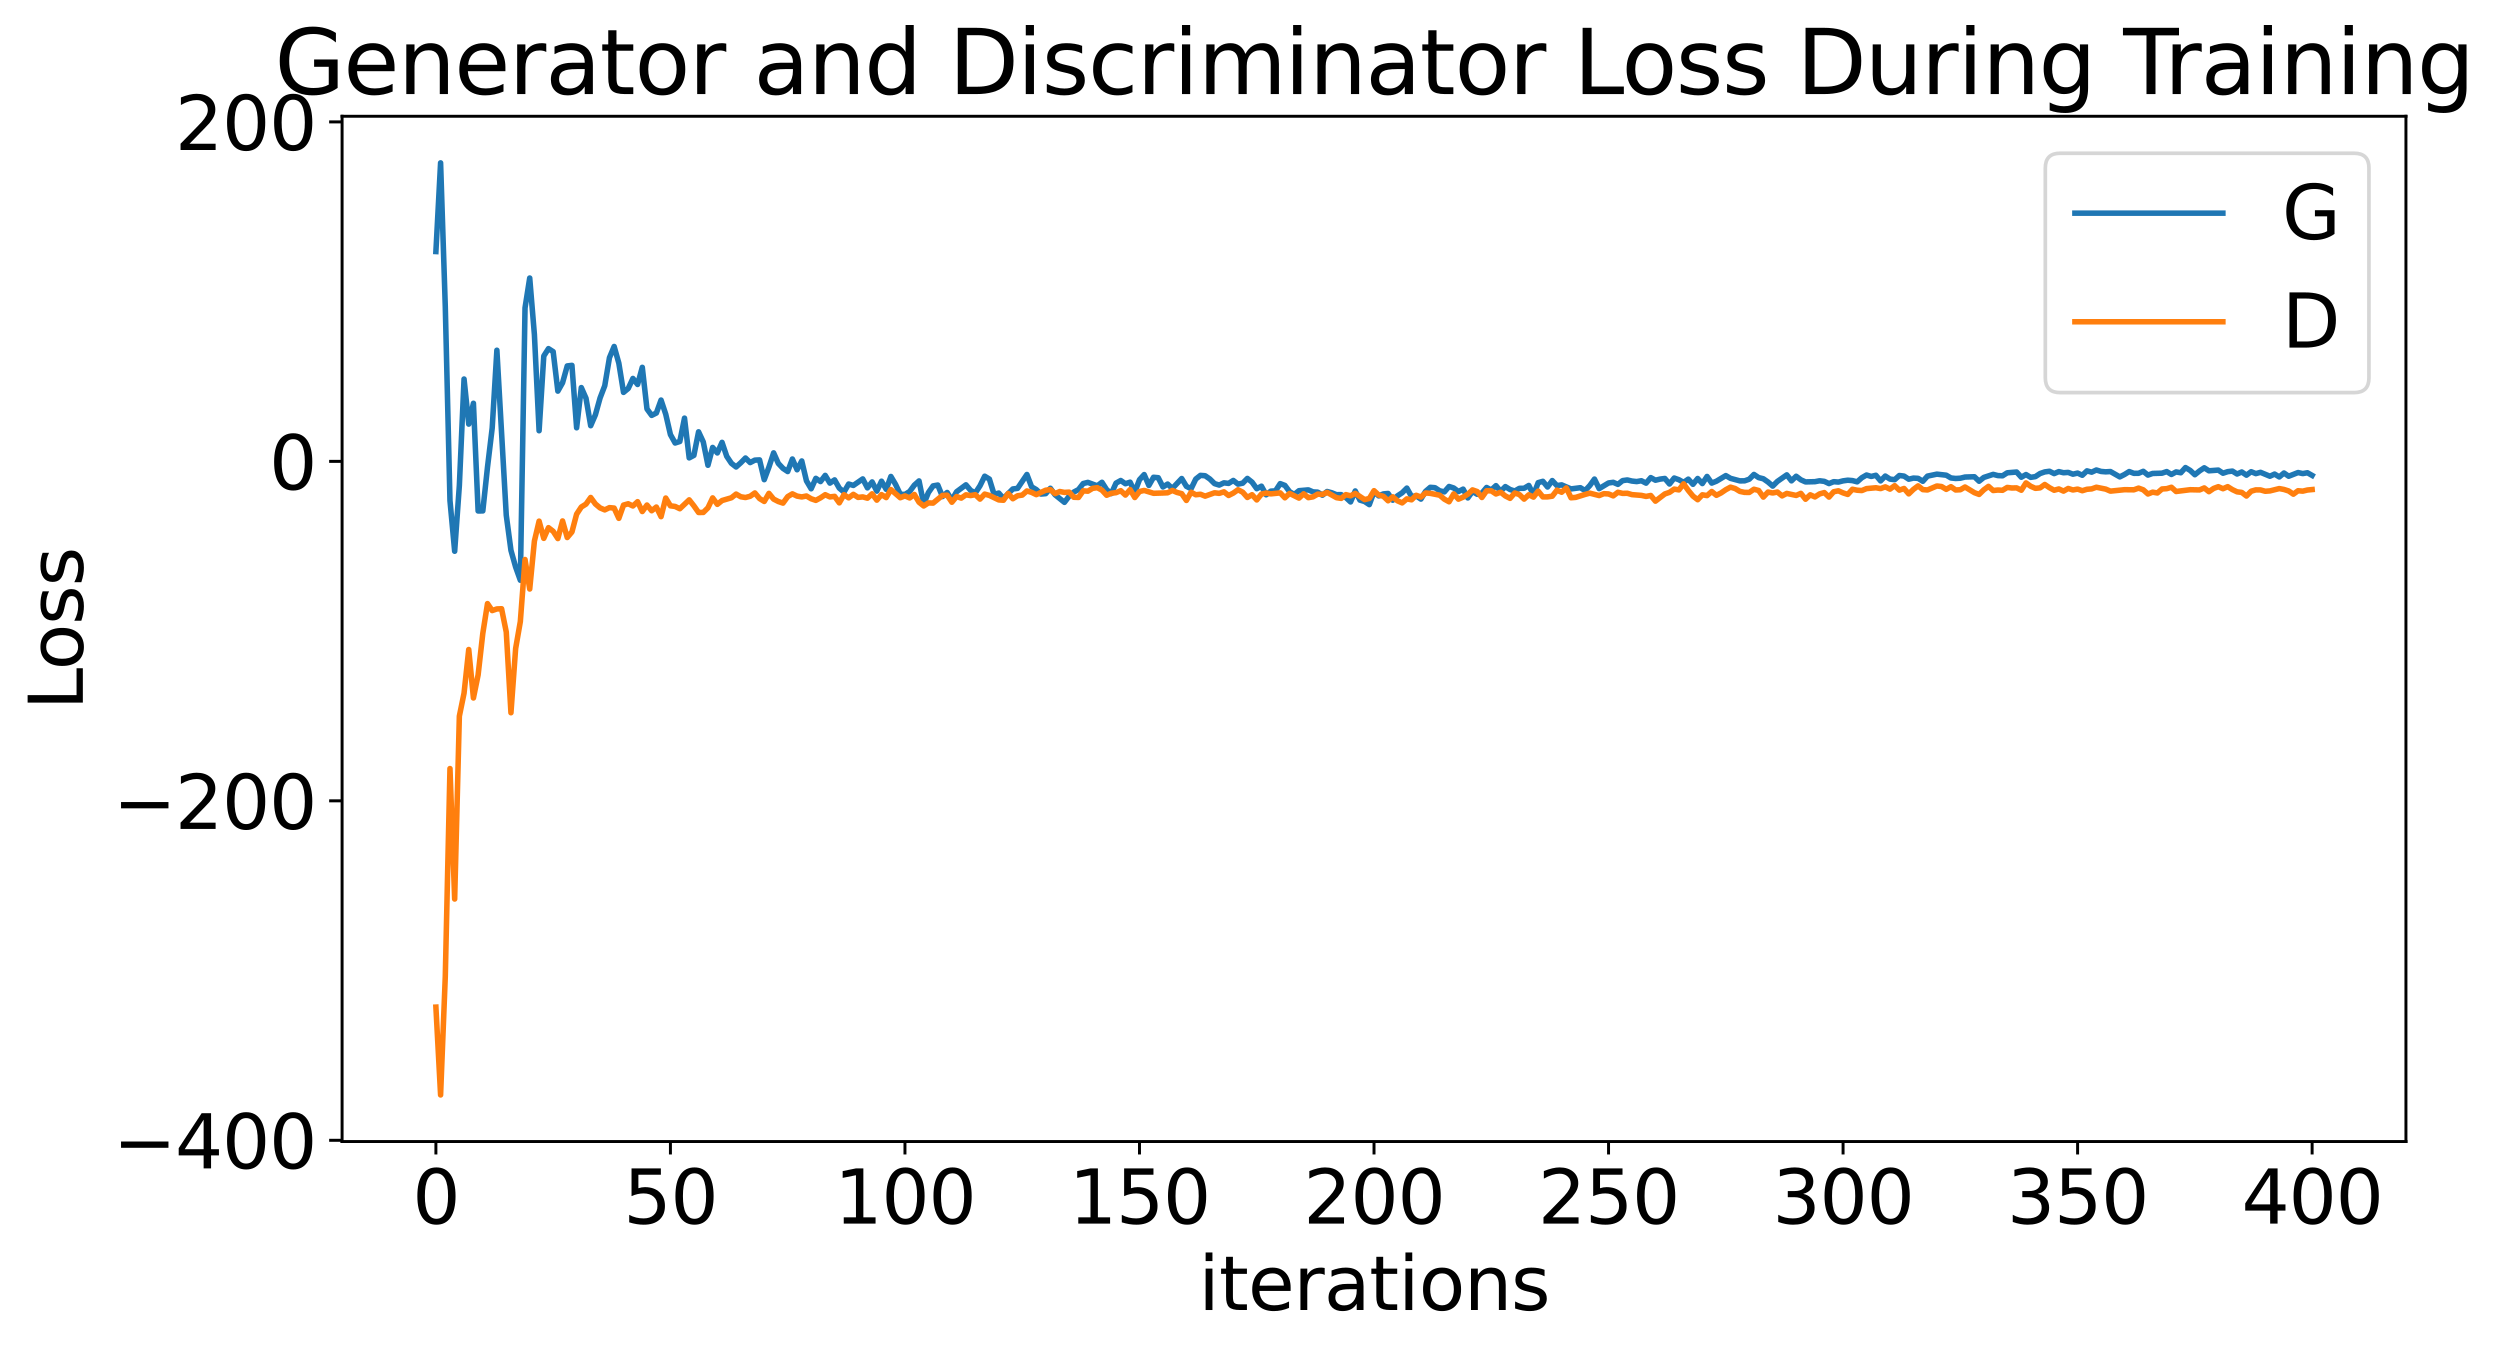 <?xml version="1.0" encoding="utf-8" standalone="no"?>
<!DOCTYPE svg PUBLIC "-//W3C//DTD SVG 1.1//EN"
  "http://www.w3.org/Graphics/SVG/1.1/DTD/svg11.dtd">
<svg xmlns:xlink="http://www.w3.org/1999/xlink" width="675.923pt" height="365.549pt" viewBox="0 0 675.923 365.549" xmlns="http://www.w3.org/2000/svg" version="1.1">
 <defs>
  <style type="text/css">*{stroke-linejoin: round; stroke-linecap: butt}</style>
 </defs>
 <g id="figure_1">
  <g id="patch_1">
   <path d="M 0 365.549 
L 675.923 365.549 
L 675.923 -0 
L 0 -0 
z
" style="fill: #ffffff"/>
  </g>
  <g id="axes_1">
   <g id="patch_2">
    <path d="M 92.491 308.636 
L 650.491 308.636 
L 650.491 31.436 
L 92.491 31.436 
z
" style="fill: #ffffff"/>
   </g>
   <g id="matplotlib.axis_1">
    <g id="xtick_1">
     <g id="line2d_1">
      <defs>
       <path id="m8e409cd5b5" d="M 0 0 
L 0 3.5 
" style="stroke: #000000; stroke-width: 0.8"/>
      </defs>
      <g>
       <use xlink:href="#m8e409cd5b5" x="117.854" y="308.636" style="stroke: #000000; stroke-width: 0.8"/>
      </g>
     </g>
     <g id="text_1">
      <!-- 0 -->
      <g transform="translate(111.492 330.833) scale(0.2 -0.2)">
       <defs>
        <path id="DejaVuSans-30" d="M 2034 4250 
Q 1547 4250 1301 3770 
Q 1056 3291 1056 2328 
Q 1056 1369 1301 889 
Q 1547 409 2034 409 
Q 2525 409 2770 889 
Q 3016 1369 3016 2328 
Q 3016 3291 2770 3770 
Q 2525 4250 2034 4250 
z
M 2034 4750 
Q 2819 4750 3233 4129 
Q 3647 3509 3647 2328 
Q 3647 1150 3233 529 
Q 2819 -91 2034 -91 
Q 1250 -91 836 529 
Q 422 1150 422 2328 
Q 422 3509 836 4129 
Q 1250 4750 2034 4750 
z
" transform="scale(0.016)"/>
       </defs>
       <use xlink:href="#DejaVuSans-30"/>
      </g>
     </g>
    </g>
    <g id="xtick_2">
     <g id="line2d_2">
      <g>
       <use xlink:href="#m8e409cd5b5" x="181.263" y="308.636" style="stroke: #000000; stroke-width: 0.8"/>
      </g>
     </g>
     <g id="text_2">
      <!-- 50 -->
      <g transform="translate(168.538 330.833) scale(0.2 -0.2)">
       <defs>
        <path id="DejaVuSans-35" d="M 691 4666 
L 3169 4666 
L 3169 4134 
L 1269 4134 
L 1269 2991 
Q 1406 3038 1543 3061 
Q 1681 3084 1819 3084 
Q 2600 3084 3056 2656 
Q 3513 2228 3513 1497 
Q 3513 744 3044 326 
Q 2575 -91 1722 -91 
Q 1428 -91 1123 -41 
Q 819 9 494 109 
L 494 744 
Q 775 591 1075 516 
Q 1375 441 1709 441 
Q 2250 441 2565 725 
Q 2881 1009 2881 1497 
Q 2881 1984 2565 2268 
Q 2250 2553 1709 2553 
Q 1456 2553 1204 2497 
Q 953 2441 691 2322 
L 691 4666 
z
" transform="scale(0.016)"/>
       </defs>
       <use xlink:href="#DejaVuSans-35"/>
       <use xlink:href="#DejaVuSans-30" x="63.623"/>
      </g>
     </g>
    </g>
    <g id="xtick_3">
     <g id="line2d_3">
      <g>
       <use xlink:href="#m8e409cd5b5" x="244.672" y="308.636" style="stroke: #000000; stroke-width: 0.8"/>
      </g>
     </g>
     <g id="text_3">
      <!-- 100 -->
      <g transform="translate(225.585 330.833) scale(0.2 -0.2)">
       <defs>
        <path id="DejaVuSans-31" d="M 794 531 
L 1825 531 
L 1825 4091 
L 703 3866 
L 703 4441 
L 1819 4666 
L 2450 4666 
L 2450 531 
L 3481 531 
L 3481 0 
L 794 0 
L 794 531 
z
" transform="scale(0.016)"/>
       </defs>
       <use xlink:href="#DejaVuSans-31"/>
       <use xlink:href="#DejaVuSans-30" x="63.623"/>
       <use xlink:href="#DejaVuSans-30" x="127.246"/>
      </g>
     </g>
    </g>
    <g id="xtick_4">
     <g id="line2d_4">
      <g>
       <use xlink:href="#m8e409cd5b5" x="308.082" y="308.636" style="stroke: #000000; stroke-width: 0.8"/>
      </g>
     </g>
     <g id="text_4">
      <!-- 150 -->
      <g transform="translate(288.994 330.833) scale(0.2 -0.2)">
       <use xlink:href="#DejaVuSans-31"/>
       <use xlink:href="#DejaVuSans-35" x="63.623"/>
       <use xlink:href="#DejaVuSans-30" x="127.246"/>
      </g>
     </g>
    </g>
    <g id="xtick_5">
     <g id="line2d_5">
      <g>
       <use xlink:href="#m8e409cd5b5" x="371.491" y="308.636" style="stroke: #000000; stroke-width: 0.8"/>
      </g>
     </g>
     <g id="text_5">
      <!-- 200 -->
      <g transform="translate(352.403 330.833) scale(0.2 -0.2)">
       <defs>
        <path id="DejaVuSans-32" d="M 1228 531 
L 3431 531 
L 3431 0 
L 469 0 
L 469 531 
Q 828 903 1448 1529 
Q 2069 2156 2228 2338 
Q 2531 2678 2651 2914 
Q 2772 3150 2772 3378 
Q 2772 3750 2511 3984 
Q 2250 4219 1831 4219 
Q 1534 4219 1204 4116 
Q 875 4013 500 3803 
L 500 4441 
Q 881 4594 1212 4672 
Q 1544 4750 1819 4750 
Q 2544 4750 2975 4387 
Q 3406 4025 3406 3419 
Q 3406 3131 3298 2873 
Q 3191 2616 2906 2266 
Q 2828 2175 2409 1742 
Q 1991 1309 1228 531 
z
" transform="scale(0.016)"/>
       </defs>
       <use xlink:href="#DejaVuSans-32"/>
       <use xlink:href="#DejaVuSans-30" x="63.623"/>
       <use xlink:href="#DejaVuSans-30" x="127.246"/>
      </g>
     </g>
    </g>
    <g id="xtick_6">
     <g id="line2d_6">
      <g>
       <use xlink:href="#m8e409cd5b5" x="434.9" y="308.636" style="stroke: #000000; stroke-width: 0.8"/>
      </g>
     </g>
     <g id="text_6">
      <!-- 250 -->
      <g transform="translate(415.812 330.833) scale(0.2 -0.2)">
       <use xlink:href="#DejaVuSans-32"/>
       <use xlink:href="#DejaVuSans-35" x="63.623"/>
       <use xlink:href="#DejaVuSans-30" x="127.246"/>
      </g>
     </g>
    </g>
    <g id="xtick_7">
     <g id="line2d_7">
      <g>
       <use xlink:href="#m8e409cd5b5" x="498.309" y="308.636" style="stroke: #000000; stroke-width: 0.8"/>
      </g>
     </g>
     <g id="text_7">
      <!-- 300 -->
      <g transform="translate(479.221 330.833) scale(0.2 -0.2)">
       <defs>
        <path id="DejaVuSans-33" d="M 2597 2516 
Q 3050 2419 3304 2112 
Q 3559 1806 3559 1356 
Q 3559 666 3084 287 
Q 2609 -91 1734 -91 
Q 1441 -91 1130 -33 
Q 819 25 488 141 
L 488 750 
Q 750 597 1062 519 
Q 1375 441 1716 441 
Q 2309 441 2620 675 
Q 2931 909 2931 1356 
Q 2931 1769 2642 2001 
Q 2353 2234 1838 2234 
L 1294 2234 
L 1294 2753 
L 1863 2753 
Q 2328 2753 2575 2939 
Q 2822 3125 2822 3475 
Q 2822 3834 2567 4026 
Q 2313 4219 1838 4219 
Q 1578 4219 1281 4162 
Q 984 4106 628 3988 
L 628 4550 
Q 988 4650 1302 4700 
Q 1616 4750 1894 4750 
Q 2613 4750 3031 4423 
Q 3450 4097 3450 3541 
Q 3450 3153 3228 2886 
Q 3006 2619 2597 2516 
z
" transform="scale(0.016)"/>
       </defs>
       <use xlink:href="#DejaVuSans-33"/>
       <use xlink:href="#DejaVuSans-30" x="63.623"/>
       <use xlink:href="#DejaVuSans-30" x="127.246"/>
      </g>
     </g>
    </g>
    <g id="xtick_8">
     <g id="line2d_8">
      <g>
       <use xlink:href="#m8e409cd5b5" x="561.718" y="308.636" style="stroke: #000000; stroke-width: 0.8"/>
      </g>
     </g>
     <g id="text_8">
      <!-- 350 -->
      <g transform="translate(542.63 330.833) scale(0.2 -0.2)">
       <use xlink:href="#DejaVuSans-33"/>
       <use xlink:href="#DejaVuSans-35" x="63.623"/>
       <use xlink:href="#DejaVuSans-30" x="127.246"/>
      </g>
     </g>
    </g>
    <g id="xtick_9">
     <g id="line2d_9">
      <g>
       <use xlink:href="#m8e409cd5b5" x="625.127" y="308.636" style="stroke: #000000; stroke-width: 0.8"/>
      </g>
     </g>
     <g id="text_9">
      <!-- 400 -->
      <g transform="translate(606.039 330.833) scale(0.2 -0.2)">
       <defs>
        <path id="DejaVuSans-34" d="M 2419 4116 
L 825 1625 
L 2419 1625 
L 2419 4116 
z
M 2253 4666 
L 3047 4666 
L 3047 1625 
L 3713 1625 
L 3713 1100 
L 3047 1100 
L 3047 0 
L 2419 0 
L 2419 1100 
L 313 1100 
L 313 1709 
L 2253 4666 
z
" transform="scale(0.016)"/>
       </defs>
       <use xlink:href="#DejaVuSans-34"/>
       <use xlink:href="#DejaVuSans-30" x="63.623"/>
       <use xlink:href="#DejaVuSans-30" x="127.246"/>
      </g>
     </g>
    </g>
    <g id="text_10">
     <!-- iterations -->
     <g transform="translate(324.036 354.189) scale(0.2 -0.2)">
      <defs>
       <path id="DejaVuSans-69" d="M 603 3500 
L 1178 3500 
L 1178 0 
L 603 0 
L 603 3500 
z
M 603 4863 
L 1178 4863 
L 1178 4134 
L 603 4134 
L 603 4863 
z
" transform="scale(0.016)"/>
       <path id="DejaVuSans-74" d="M 1172 4494 
L 1172 3500 
L 2356 3500 
L 2356 3053 
L 1172 3053 
L 1172 1153 
Q 1172 725 1289 603 
Q 1406 481 1766 481 
L 2356 481 
L 2356 0 
L 1766 0 
Q 1100 0 847 248 
Q 594 497 594 1153 
L 594 3053 
L 172 3053 
L 172 3500 
L 594 3500 
L 594 4494 
L 1172 4494 
z
" transform="scale(0.016)"/>
       <path id="DejaVuSans-65" d="M 3597 1894 
L 3597 1613 
L 953 1613 
Q 991 1019 1311 708 
Q 1631 397 2203 397 
Q 2534 397 2845 478 
Q 3156 559 3463 722 
L 3463 178 
Q 3153 47 2828 -22 
Q 2503 -91 2169 -91 
Q 1331 -91 842 396 
Q 353 884 353 1716 
Q 353 2575 817 3079 
Q 1281 3584 2069 3584 
Q 2775 3584 3186 3129 
Q 3597 2675 3597 1894 
z
M 3022 2063 
Q 3016 2534 2758 2815 
Q 2500 3097 2075 3097 
Q 1594 3097 1305 2825 
Q 1016 2553 972 2059 
L 3022 2063 
z
" transform="scale(0.016)"/>
       <path id="DejaVuSans-72" d="M 2631 2963 
Q 2534 3019 2420 3045 
Q 2306 3072 2169 3072 
Q 1681 3072 1420 2755 
Q 1159 2438 1159 1844 
L 1159 0 
L 581 0 
L 581 3500 
L 1159 3500 
L 1159 2956 
Q 1341 3275 1631 3429 
Q 1922 3584 2338 3584 
Q 2397 3584 2469 3576 
Q 2541 3569 2628 3553 
L 2631 2963 
z
" transform="scale(0.016)"/>
       <path id="DejaVuSans-61" d="M 2194 1759 
Q 1497 1759 1228 1600 
Q 959 1441 959 1056 
Q 959 750 1161 570 
Q 1363 391 1709 391 
Q 2188 391 2477 730 
Q 2766 1069 2766 1631 
L 2766 1759 
L 2194 1759 
z
M 3341 1997 
L 3341 0 
L 2766 0 
L 2766 531 
Q 2569 213 2275 61 
Q 1981 -91 1556 -91 
Q 1019 -91 701 211 
Q 384 513 384 1019 
Q 384 1609 779 1909 
Q 1175 2209 1959 2209 
L 2766 2209 
L 2766 2266 
Q 2766 2663 2505 2880 
Q 2244 3097 1772 3097 
Q 1472 3097 1187 3025 
Q 903 2953 641 2809 
L 641 3341 
Q 956 3463 1253 3523 
Q 1550 3584 1831 3584 
Q 2591 3584 2966 3190 
Q 3341 2797 3341 1997 
z
" transform="scale(0.016)"/>
       <path id="DejaVuSans-6f" d="M 1959 3097 
Q 1497 3097 1228 2736 
Q 959 2375 959 1747 
Q 959 1119 1226 758 
Q 1494 397 1959 397 
Q 2419 397 2687 759 
Q 2956 1122 2956 1747 
Q 2956 2369 2687 2733 
Q 2419 3097 1959 3097 
z
M 1959 3584 
Q 2709 3584 3137 3096 
Q 3566 2609 3566 1747 
Q 3566 888 3137 398 
Q 2709 -91 1959 -91 
Q 1206 -91 779 398 
Q 353 888 353 1747 
Q 353 2609 779 3096 
Q 1206 3584 1959 3584 
z
" transform="scale(0.016)"/>
       <path id="DejaVuSans-6e" d="M 3513 2113 
L 3513 0 
L 2938 0 
L 2938 2094 
Q 2938 2591 2744 2837 
Q 2550 3084 2163 3084 
Q 1697 3084 1428 2787 
Q 1159 2491 1159 1978 
L 1159 0 
L 581 0 
L 581 3500 
L 1159 3500 
L 1159 2956 
Q 1366 3272 1645 3428 
Q 1925 3584 2291 3584 
Q 2894 3584 3203 3211 
Q 3513 2838 3513 2113 
z
" transform="scale(0.016)"/>
       <path id="DejaVuSans-73" d="M 2834 3397 
L 2834 2853 
Q 2591 2978 2328 3040 
Q 2066 3103 1784 3103 
Q 1356 3103 1142 2972 
Q 928 2841 928 2578 
Q 928 2378 1081 2264 
Q 1234 2150 1697 2047 
L 1894 2003 
Q 2506 1872 2764 1633 
Q 3022 1394 3022 966 
Q 3022 478 2636 193 
Q 2250 -91 1575 -91 
Q 1294 -91 989 -36 
Q 684 19 347 128 
L 347 722 
Q 666 556 975 473 
Q 1284 391 1588 391 
Q 1994 391 2212 530 
Q 2431 669 2431 922 
Q 2431 1156 2273 1281 
Q 2116 1406 1581 1522 
L 1381 1569 
Q 847 1681 609 1914 
Q 372 2147 372 2553 
Q 372 3047 722 3315 
Q 1072 3584 1716 3584 
Q 2034 3584 2315 3537 
Q 2597 3491 2834 3397 
z
" transform="scale(0.016)"/>
      </defs>
      <use xlink:href="#DejaVuSans-69"/>
      <use xlink:href="#DejaVuSans-74" x="27.783"/>
      <use xlink:href="#DejaVuSans-65" x="66.992"/>
      <use xlink:href="#DejaVuSans-72" x="128.516"/>
      <use xlink:href="#DejaVuSans-61" x="169.629"/>
      <use xlink:href="#DejaVuSans-74" x="230.908"/>
      <use xlink:href="#DejaVuSans-69" x="270.117"/>
      <use xlink:href="#DejaVuSans-6f" x="297.9"/>
      <use xlink:href="#DejaVuSans-6e" x="359.082"/>
      <use xlink:href="#DejaVuSans-73" x="422.461"/>
     </g>
    </g>
   </g>
   <g id="matplotlib.axis_2">
    <g id="ytick_1">
     <g id="line2d_10">
      <defs>
       <path id="mbecec89acf" d="M 0 0 
L -3.5 0 
" style="stroke: #000000; stroke-width: 0.8"/>
      </defs>
      <g>
       <use xlink:href="#mbecec89acf" x="92.491" y="308.301" style="stroke: #000000; stroke-width: 0.8"/>
      </g>
     </g>
     <g id="text_11">
      <!-- −400 -->
      <g transform="translate(30.556 315.9) scale(0.2 -0.2)">
       <defs>
        <path id="DejaVuSans-2212" d="M 678 2272 
L 4684 2272 
L 4684 1741 
L 678 1741 
L 678 2272 
z
" transform="scale(0.016)"/>
       </defs>
       <use xlink:href="#DejaVuSans-2212"/>
       <use xlink:href="#DejaVuSans-34" x="83.789"/>
       <use xlink:href="#DejaVuSans-30" x="147.412"/>
       <use xlink:href="#DejaVuSans-30" x="211.035"/>
      </g>
     </g>
    </g>
    <g id="ytick_2">
     <g id="line2d_11">
      <g>
       <use xlink:href="#mbecec89acf" x="92.491" y="216.52" style="stroke: #000000; stroke-width: 0.8"/>
      </g>
     </g>
     <g id="text_12">
      <!-- −200 -->
      <g transform="translate(30.556 224.119) scale(0.2 -0.2)">
       <use xlink:href="#DejaVuSans-2212"/>
       <use xlink:href="#DejaVuSans-32" x="83.789"/>
       <use xlink:href="#DejaVuSans-30" x="147.412"/>
       <use xlink:href="#DejaVuSans-30" x="211.035"/>
      </g>
     </g>
    </g>
    <g id="ytick_3">
     <g id="line2d_12">
      <g>
       <use xlink:href="#mbecec89acf" x="92.491" y="124.739" style="stroke: #000000; stroke-width: 0.8"/>
      </g>
     </g>
     <g id="text_13">
      <!-- 0 -->
      <g transform="translate(72.766 132.338) scale(0.2 -0.2)">
       <use xlink:href="#DejaVuSans-30"/>
      </g>
     </g>
    </g>
    <g id="ytick_4">
     <g id="line2d_13">
      <g>
       <use xlink:href="#mbecec89acf" x="92.491" y="32.958" style="stroke: #000000; stroke-width: 0.8"/>
      </g>
     </g>
     <g id="text_14">
      <!-- 200 -->
      <g transform="translate(47.316 40.557) scale(0.2 -0.2)">
       <use xlink:href="#DejaVuSans-32"/>
       <use xlink:href="#DejaVuSans-30" x="63.623"/>
       <use xlink:href="#DejaVuSans-30" x="127.246"/>
      </g>
     </g>
    </g>
    <g id="text_15">
     <!-- Loss -->
     <g transform="translate(22.397 191.971) rotate(-90) scale(0.2 -0.2)">
      <defs>
       <path id="DejaVuSans-4c" d="M 628 4666 
L 1259 4666 
L 1259 531 
L 3531 531 
L 3531 0 
L 628 0 
L 628 4666 
z
" transform="scale(0.016)"/>
      </defs>
      <use xlink:href="#DejaVuSans-4c"/>
      <use xlink:href="#DejaVuSans-6f" x="53.963"/>
      <use xlink:href="#DejaVuSans-73" x="115.145"/>
      <use xlink:href="#DejaVuSans-73" x="167.244"/>
     </g>
    </g>
   </g>
   <g id="line2d_14">
    <path d="M 117.854 68.01 
L 119.122 44.036 
L 120.391 82.894 
L 121.659 135.353 
L 122.927 149.038 
L 124.195 131.292 
L 125.463 102.481 
L 126.732 114.664 
L 128 109.036 
L 129.268 138.147 
L 130.536 138.134 
L 131.804 126.306 
L 133.072 115.734 
L 134.341 94.696 
L 136.877 139.286 
L 138.145 148.795 
L 139.413 153.318 
L 140.682 156.878 
L 141.95 83.249 
L 143.218 75.174 
L 144.486 90.473 
L 145.754 116.457 
L 147.022 96.256 
L 148.291 94.26 
L 149.559 95.075 
L 150.827 105.745 
L 152.095 103.501 
L 153.363 98.938 
L 154.632 98.781 
L 155.9 115.659 
L 157.168 104.793 
L 158.436 107.675 
L 159.704 115.096 
L 160.972 112.159 
L 162.241 107.601 
L 163.509 104.285 
L 164.777 96.707 
L 166.045 93.68 
L 167.313 98.194 
L 168.582 106.086 
L 169.85 105.036 
L 171.118 102.323 
L 172.386 103.946 
L 173.654 99.317 
L 174.922 110.565 
L 176.191 112.307 
L 177.459 111.666 
L 178.727 108.168 
L 179.995 111.995 
L 181.263 117.503 
L 182.532 119.774 
L 183.8 119.367 
L 185.068 113.052 
L 186.336 123.794 
L 187.604 123.122 
L 188.872 116.752 
L 190.141 119.487 
L 191.409 125.791 
L 192.677 120.978 
L 193.945 122.459 
L 195.213 119.602 
L 196.482 123.368 
L 197.75 125.267 
L 199.018 126.254 
L 200.286 125.121 
L 201.554 123.833 
L 202.822 125.067 
L 204.091 124.405 
L 205.359 124.343 
L 206.627 129.685 
L 207.895 126.286 
L 209.163 122.441 
L 210.432 125.292 
L 211.7 126.639 
L 212.968 127.489 
L 214.236 124.105 
L 215.504 127.007 
L 216.772 124.635 
L 218.041 130.008 
L 219.309 132.148 
L 220.577 129.333 
L 221.845 130.199 
L 223.113 128.532 
L 224.382 130.615 
L 225.65 129.75 
L 226.918 131.975 
L 228.186 133.042 
L 229.454 130.869 
L 230.722 131.244 
L 233.259 129.486 
L 234.527 131.903 
L 235.795 130.3 
L 237.063 132.787 
L 238.332 130.104 
L 239.6 132.297 
L 240.868 128.828 
L 242.136 130.977 
L 243.404 133.625 
L 244.672 133.679 
L 245.941 132.891 
L 247.209 131.166 
L 248.477 130.029 
L 249.745 136.267 
L 251.013 133.172 
L 252.282 131.367 
L 253.55 131.144 
L 254.818 134.254 
L 256.086 133.153 
L 257.354 135.194 
L 258.622 132.96 
L 261.159 131.082 
L 262.427 132.585 
L 263.695 133.281 
L 264.963 131.341 
L 266.232 128.753 
L 267.5 129.528 
L 268.768 133.658 
L 270.036 133.308 
L 271.304 134.76 
L 273.841 132.202 
L 275.109 132.04 
L 277.645 128.293 
L 278.913 131.624 
L 280.182 132.367 
L 281.45 133.575 
L 282.718 133.468 
L 283.986 132.014 
L 285.254 133.775 
L 287.791 135.817 
L 289.059 134.156 
L 290.327 133.039 
L 291.595 132.366 
L 292.863 130.732 
L 294.132 130.422 
L 296.668 131.352 
L 297.936 130.397 
L 299.204 132.386 
L 300.472 133.449 
L 301.741 130.621 
L 303.009 129.916 
L 304.277 130.78 
L 305.545 130.367 
L 306.813 133.018 
L 308.082 129.7 
L 309.35 128.315 
L 310.618 131.243 
L 311.886 129.04 
L 313.154 129.159 
L 314.422 131.658 
L 315.691 130.877 
L 316.959 132.068 
L 319.495 129.382 
L 320.763 131.489 
L 322.032 132.135 
L 323.3 129.52 
L 324.568 128.527 
L 325.836 128.627 
L 327.104 129.507 
L 328.372 130.754 
L 329.641 131.149 
L 330.909 130.543 
L 332.177 130.694 
L 333.445 129.901 
L 334.713 130.887 
L 335.982 130.64 
L 337.25 129.355 
L 338.518 130.365 
L 339.786 132.129 
L 341.054 131.452 
L 342.322 133.778 
L 343.591 132.794 
L 344.859 132.711 
L 346.127 130.761 
L 347.395 131.242 
L 348.663 132.939 
L 349.932 133.683 
L 351.2 132.669 
L 353.736 132.445 
L 355.004 132.994 
L 356.272 133.06 
L 357.541 133.885 
L 358.809 132.892 
L 360.077 133.233 
L 361.345 133.746 
L 362.613 133.739 
L 363.882 134.525 
L 365.15 135.705 
L 366.418 132.744 
L 367.686 135.219 
L 368.954 135.591 
L 370.222 136.433 
L 371.491 132.965 
L 372.759 134.075 
L 374.027 133.541 
L 375.295 133.422 
L 376.563 135.237 
L 377.832 134.063 
L 379.1 133.229 
L 380.368 131.971 
L 381.636 134.241 
L 382.904 134.068 
L 384.172 134.937 
L 385.441 132.84 
L 386.709 131.756 
L 387.977 131.859 
L 389.245 132.699 
L 390.513 132.989 
L 391.782 131.534 
L 393.05 131.943 
L 394.318 132.9 
L 395.586 132.249 
L 396.854 134.623 
L 398.122 132.871 
L 399.391 133.639 
L 400.659 133.328 
L 401.927 131.803 
L 403.195 132.484 
L 404.463 131.304 
L 405.732 132.834 
L 407 131.565 
L 408.268 132.346 
L 409.536 132.763 
L 410.804 132.034 
L 412.072 132.01 
L 413.341 131.256 
L 414.609 133.788 
L 415.877 130.493 
L 417.145 130.136 
L 418.413 131.67 
L 419.682 129.936 
L 420.95 131.294 
L 422.218 131.094 
L 424.754 132.187 
L 427.291 131.861 
L 428.559 132.64 
L 429.827 131.282 
L 431.095 129.53 
L 432.363 132.112 
L 434.9 130.58 
L 436.168 130.407 
L 437.436 130.957 
L 438.704 129.942 
L 439.972 129.766 
L 441.241 130.066 
L 442.509 130.203 
L 443.777 129.98 
L 445.045 130.627 
L 446.313 129.133 
L 447.582 129.835 
L 448.85 129.534 
L 450.118 129.364 
L 451.386 130.857 
L 452.654 129.246 
L 453.922 129.706 
L 455.191 130.421 
L 456.459 129.545 
L 457.727 130.94 
L 458.995 129.371 
L 460.263 130.738 
L 461.532 128.822 
L 462.8 130.61 
L 464.068 130.103 
L 466.604 128.587 
L 467.872 129.332 
L 470.409 130.014 
L 471.677 130.005 
L 472.945 129.564 
L 474.213 128.278 
L 475.482 129.133 
L 476.75 129.444 
L 478.018 130.328 
L 479.286 131.422 
L 480.554 130.157 
L 483.091 128.387 
L 484.359 130.002 
L 485.627 128.766 
L 486.895 129.728 
L 488.163 130.295 
L 490.7 130.229 
L 491.968 129.99 
L 493.236 130.146 
L 494.504 130.742 
L 495.772 130.233 
L 497.041 130.336 
L 498.309 130.009 
L 499.577 129.832 
L 500.845 129.938 
L 502.113 130.277 
L 503.382 129.16 
L 504.65 128.428 
L 505.918 128.815 
L 507.186 128.503 
L 508.454 130.018 
L 509.722 128.713 
L 510.991 129.533 
L 512.259 129.687 
L 513.527 128.563 
L 514.795 128.72 
L 516.063 129.561 
L 517.332 129.261 
L 518.6 129.333 
L 519.868 130.125 
L 521.136 128.726 
L 523.672 128.193 
L 526.209 128.481 
L 527.477 129.227 
L 528.745 129.364 
L 530.013 129.293 
L 531.282 128.979 
L 533.818 128.9 
L 535.086 130.109 
L 536.354 129.085 
L 538.891 128.258 
L 540.159 128.583 
L 541.427 128.64 
L 542.695 127.829 
L 545.232 127.622 
L 546.5 129.027 
L 547.768 128.308 
L 549.036 129.061 
L 550.304 128.863 
L 551.572 128.028 
L 552.841 127.59 
L 554.109 127.418 
L 555.377 128.046 
L 556.645 127.51 
L 557.913 127.816 
L 559.182 127.725 
L 560.45 128.205 
L 561.718 127.91 
L 562.986 128.496 
L 564.254 127.307 
L 565.522 127.661 
L 566.791 127.074 
L 568.059 127.464 
L 569.327 127.568 
L 570.595 127.493 
L 573.132 128.934 
L 574.4 128.287 
L 575.668 127.495 
L 576.936 127.974 
L 578.204 127.964 
L 579.472 127.433 
L 580.741 128.446 
L 582.009 128.006 
L 584.545 127.934 
L 585.813 127.503 
L 587.082 128.276 
L 588.35 127.592 
L 589.618 127.821 
L 590.886 126.42 
L 592.154 127.184 
L 593.422 128.351 
L 594.691 127.326 
L 595.959 126.478 
L 597.227 127.288 
L 599.763 127.097 
L 601.032 127.944 
L 602.3 127.523 
L 603.568 127.369 
L 604.836 128.155 
L 606.104 127.606 
L 607.372 128.47 
L 608.641 127.537 
L 609.909 128.049 
L 611.177 127.705 
L 613.713 128.758 
L 614.982 128.176 
L 616.25 128.949 
L 617.518 127.886 
L 618.786 128.758 
L 621.322 127.764 
L 622.591 128.041 
L 623.859 127.818 
L 625.127 128.539 
L 625.127 128.539 
" clip-path="url(#p8c25143536)" style="fill: none; stroke: #1f77b4; stroke-width: 1.5; stroke-linecap: square"/>
   </g>
   <g id="line2d_15">
    <path d="M 117.854 272.296 
L 119.122 296.036 
L 120.391 264.026 
L 121.659 207.8 
L 122.927 243.067 
L 124.195 193.63 
L 125.463 187.417 
L 126.732 175.613 
L 128 188.709 
L 129.268 182.469 
L 130.536 171.246 
L 131.804 163.201 
L 133.072 165.079 
L 134.341 164.641 
L 135.609 164.584 
L 136.877 170.878 
L 138.145 192.699 
L 139.413 175.336 
L 140.682 168.05 
L 141.95 151.28 
L 143.218 159.248 
L 144.486 146.288 
L 145.754 140.902 
L 147.022 145.551 
L 148.291 142.667 
L 149.559 143.648 
L 150.827 145.607 
L 152.095 140.852 
L 153.363 145.328 
L 154.632 143.822 
L 155.9 139.007 
L 157.168 137.083 
L 158.436 136.292 
L 159.704 134.506 
L 160.972 136.254 
L 162.241 137.32 
L 163.509 137.858 
L 164.777 137.249 
L 166.045 137.37 
L 167.313 140.141 
L 168.582 136.559 
L 169.85 136.205 
L 171.118 136.797 
L 172.386 135.642 
L 173.654 138.298 
L 174.922 136.549 
L 176.191 138.086 
L 177.459 137.093 
L 178.727 139.686 
L 179.995 134.66 
L 181.263 136.76 
L 182.532 136.929 
L 183.8 137.545 
L 186.336 135.146 
L 187.604 136.757 
L 188.872 138.557 
L 190.141 138.551 
L 191.409 137.3 
L 192.677 134.618 
L 193.945 136.359 
L 195.213 135.33 
L 197.75 134.58 
L 199.018 133.587 
L 200.286 134.312 
L 201.554 134.513 
L 202.822 134.178 
L 204.091 133.277 
L 205.359 134.796 
L 206.627 135.57 
L 207.895 133.398 
L 209.163 134.945 
L 210.432 135.595 
L 211.7 136.024 
L 212.968 134.272 
L 214.236 133.52 
L 215.504 134.134 
L 216.772 134.355 
L 218.041 134.102 
L 219.309 134.851 
L 220.577 135.281 
L 221.845 134.599 
L 223.113 133.754 
L 224.382 134.35 
L 225.65 134.198 
L 226.918 135.957 
L 228.186 133.746 
L 229.454 134.598 
L 230.722 133.656 
L 231.991 134.48 
L 233.259 134.348 
L 234.527 134.697 
L 235.795 133.513 
L 237.063 135.221 
L 238.332 133.731 
L 239.6 134.529 
L 240.868 132.371 
L 243.404 134.572 
L 244.672 134.072 
L 245.941 134.628 
L 247.209 133.687 
L 248.477 135.794 
L 249.745 136.798 
L 251.013 135.97 
L 252.282 136.02 
L 254.818 133.938 
L 256.086 133.883 
L 257.354 135.784 
L 258.622 134.247 
L 259.891 134.671 
L 261.159 133.788 
L 262.427 133.986 
L 263.695 133.749 
L 264.963 134.938 
L 266.232 133.591 
L 267.5 133.949 
L 270.036 135.163 
L 271.304 135.25 
L 272.572 133.418 
L 273.841 134.84 
L 275.109 134.042 
L 276.377 133.858 
L 277.645 132.744 
L 278.913 133.127 
L 280.182 133.734 
L 282.718 132.54 
L 283.986 132.382 
L 285.254 133.468 
L 286.522 132.895 
L 287.791 133.132 
L 289.059 133.055 
L 290.327 134.444 
L 291.595 134.492 
L 292.863 132.704 
L 294.132 132.804 
L 295.4 132.034 
L 296.668 131.855 
L 297.936 132.524 
L 299.204 133.9 
L 300.472 133.358 
L 301.741 133.204 
L 303.009 132.665 
L 304.277 133.85 
L 305.545 132.38 
L 306.813 134.509 
L 308.082 132.892 
L 309.35 132.6 
L 311.886 133.372 
L 314.422 133.29 
L 315.691 133.234 
L 316.959 132.598 
L 318.227 133.141 
L 319.495 133.469 
L 320.763 135.298 
L 322.032 133.082 
L 323.3 133.767 
L 324.568 133.628 
L 325.836 134.143 
L 328.372 133.234 
L 329.641 133.387 
L 330.909 132.978 
L 332.177 133.963 
L 333.445 133.314 
L 334.713 132.412 
L 335.982 133.066 
L 337.25 134.496 
L 338.518 133.756 
L 339.786 135.163 
L 341.054 133.582 
L 342.322 133.306 
L 343.591 133.525 
L 346.127 133.266 
L 347.395 134.59 
L 348.663 133.405 
L 351.2 134.669 
L 352.468 133.501 
L 353.736 134.549 
L 355.004 134.331 
L 356.272 133.594 
L 357.541 133.685 
L 358.809 133.132 
L 361.345 134.556 
L 362.613 134.748 
L 363.882 133.735 
L 365.15 134.057 
L 366.418 133.4 
L 368.954 135.079 
L 370.222 134.763 
L 371.491 132.67 
L 372.759 133.845 
L 374.027 134.183 
L 375.295 135.394 
L 376.563 134.322 
L 377.832 135.404 
L 379.1 135.966 
L 380.368 134.883 
L 381.636 135.133 
L 382.904 133.913 
L 384.172 134.39 
L 385.441 133.28 
L 386.709 133.387 
L 389.245 133.885 
L 390.513 134.965 
L 391.782 135.665 
L 393.05 133.527 
L 394.318 134.959 
L 395.586 134.407 
L 396.854 133.612 
L 398.122 132.454 
L 399.391 132.902 
L 400.659 134.502 
L 401.927 132.691 
L 403.195 132.708 
L 404.463 133.549 
L 405.732 133.085 
L 407 134.094 
L 408.268 134.74 
L 409.536 133.29 
L 410.804 133.718 
L 412.072 134.942 
L 413.341 133.779 
L 414.609 134.404 
L 415.877 132.779 
L 417.145 134.351 
L 418.413 134.338 
L 419.682 134.155 
L 420.95 132.526 
L 422.218 133.087 
L 423.486 131.931 
L 424.754 134.582 
L 426.022 134.476 
L 428.559 133.68 
L 429.827 133.335 
L 432.363 133.983 
L 433.632 133.474 
L 434.9 133.545 
L 436.168 134.066 
L 437.436 133.092 
L 438.704 133.395 
L 439.972 133.363 
L 441.241 133.735 
L 443.777 133.936 
L 445.045 134.215 
L 446.313 133.966 
L 447.582 135.494 
L 450.118 133.55 
L 451.386 133.112 
L 452.654 132.239 
L 453.922 132.453 
L 455.191 130.81 
L 456.459 132.587 
L 457.727 134.125 
L 458.995 135.104 
L 460.263 133.781 
L 461.532 133.993 
L 462.8 132.892 
L 464.068 133.913 
L 465.336 133.265 
L 466.604 132.399 
L 467.872 131.713 
L 469.141 132.09 
L 470.409 132.857 
L 471.677 133.124 
L 472.945 133.136 
L 474.213 132.279 
L 475.482 132.61 
L 476.75 134.4 
L 478.018 133.041 
L 479.286 133.286 
L 480.554 133.034 
L 481.822 134.071 
L 483.091 133.407 
L 485.627 133.949 
L 486.895 133.393 
L 488.163 134.973 
L 489.432 133.784 
L 490.7 134.352 
L 491.968 133.54 
L 493.236 133.179 
L 494.504 134.395 
L 495.772 132.953 
L 497.041 132.7 
L 498.309 133.264 
L 499.577 133.674 
L 500.845 132.279 
L 502.113 132.54 
L 503.382 132.632 
L 504.65 132.107 
L 507.186 131.875 
L 508.454 132.102 
L 509.722 131.632 
L 510.991 132.243 
L 512.259 131.313 
L 513.527 132.518 
L 514.795 132.074 
L 516.063 133.525 
L 517.332 132.312 
L 518.6 131.365 
L 519.868 132.377 
L 521.136 132.471 
L 523.672 131.396 
L 524.941 131.545 
L 526.209 132.303 
L 527.477 131.591 
L 528.745 132.47 
L 530.013 132.413 
L 531.282 131.673 
L 533.818 133.199 
L 535.086 133.674 
L 536.354 132.436 
L 537.622 131.499 
L 538.891 132.619 
L 540.159 132.49 
L 541.427 132.556 
L 542.695 131.788 
L 543.963 131.942 
L 545.232 131.903 
L 546.5 132.54 
L 547.768 130.569 
L 549.036 131.467 
L 550.304 132.034 
L 551.572 131.906 
L 552.841 130.992 
L 554.109 131.852 
L 555.377 132.545 
L 556.645 132.199 
L 557.913 132.783 
L 559.182 132.067 
L 560.45 132.475 
L 561.718 132.239 
L 562.986 132.672 
L 564.254 132.285 
L 565.522 132.184 
L 566.791 131.733 
L 569.327 132.244 
L 570.595 132.788 
L 574.4 132.398 
L 576.936 132.429 
L 578.204 131.972 
L 579.472 132.432 
L 580.741 133.56 
L 582.009 133.064 
L 583.277 133.289 
L 584.545 132.206 
L 585.813 132.123 
L 587.082 131.743 
L 588.35 132.882 
L 592.154 132.405 
L 594.691 132.464 
L 595.959 131.924 
L 597.227 132.932 
L 598.495 132.058 
L 599.763 131.588 
L 601.032 132.137 
L 602.3 131.581 
L 603.568 132.375 
L 604.836 132.978 
L 606.104 133.131 
L 607.372 134.109 
L 608.641 132.806 
L 609.909 132.445 
L 611.177 132.463 
L 612.445 132.82 
L 613.713 132.728 
L 616.25 132.097 
L 617.518 132.34 
L 618.786 132.743 
L 620.054 133.61 
L 621.322 132.677 
L 622.591 132.79 
L 623.859 132.485 
L 625.127 132.365 
L 625.127 132.365 
" clip-path="url(#p8c25143536)" style="fill: none; stroke: #ff7f0e; stroke-width: 1.5; stroke-linecap: square"/>
   </g>
   <g id="patch_3">
    <path d="M 92.491 308.636 
L 92.491 31.436 
" style="fill: none; stroke: #000000; stroke-width: 0.8; stroke-linejoin: miter; stroke-linecap: square"/>
   </g>
   <g id="patch_4">
    <path d="M 650.491 308.636 
L 650.491 31.436 
" style="fill: none; stroke: #000000; stroke-width: 0.8; stroke-linejoin: miter; stroke-linecap: square"/>
   </g>
   <g id="patch_5">
    <path d="M 92.491 308.636 
L 650.491 308.636 
" style="fill: none; stroke: #000000; stroke-width: 0.8; stroke-linejoin: miter; stroke-linecap: square"/>
   </g>
   <g id="patch_6">
    <path d="M 92.491 31.436 
L 650.491 31.436 
" style="fill: none; stroke: #000000; stroke-width: 0.8; stroke-linejoin: miter; stroke-linecap: square"/>
   </g>
   <g id="text_16">
    <!-- Generator and Discriminator Loss During Training -->
    <g transform="translate(74.258 25.436) scale(0.24 -0.24)">
     <defs>
      <path id="DejaVuSans-47" d="M 3809 666 
L 3809 1919 
L 2778 1919 
L 2778 2438 
L 4434 2438 
L 4434 434 
Q 4069 175 3628 42 
Q 3188 -91 2688 -91 
Q 1594 -91 976 548 
Q 359 1188 359 2328 
Q 359 3472 976 4111 
Q 1594 4750 2688 4750 
Q 3144 4750 3555 4637 
Q 3966 4525 4313 4306 
L 4313 3634 
Q 3963 3931 3569 4081 
Q 3175 4231 2741 4231 
Q 1884 4231 1454 3753 
Q 1025 3275 1025 2328 
Q 1025 1384 1454 906 
Q 1884 428 2741 428 
Q 3075 428 3337 486 
Q 3600 544 3809 666 
z
" transform="scale(0.016)"/>
      <path id="DejaVuSans-20" transform="scale(0.016)"/>
      <path id="DejaVuSans-64" d="M 2906 2969 
L 2906 4863 
L 3481 4863 
L 3481 0 
L 2906 0 
L 2906 525 
Q 2725 213 2448 61 
Q 2172 -91 1784 -91 
Q 1150 -91 751 415 
Q 353 922 353 1747 
Q 353 2572 751 3078 
Q 1150 3584 1784 3584 
Q 2172 3584 2448 3432 
Q 2725 3281 2906 2969 
z
M 947 1747 
Q 947 1113 1208 752 
Q 1469 391 1925 391 
Q 2381 391 2643 752 
Q 2906 1113 2906 1747 
Q 2906 2381 2643 2742 
Q 2381 3103 1925 3103 
Q 1469 3103 1208 2742 
Q 947 2381 947 1747 
z
" transform="scale(0.016)"/>
      <path id="DejaVuSans-44" d="M 1259 4147 
L 1259 519 
L 2022 519 
Q 2988 519 3436 956 
Q 3884 1394 3884 2338 
Q 3884 3275 3436 3711 
Q 2988 4147 2022 4147 
L 1259 4147 
z
M 628 4666 
L 1925 4666 
Q 3281 4666 3915 4102 
Q 4550 3538 4550 2338 
Q 4550 1131 3912 565 
Q 3275 0 1925 0 
L 628 0 
L 628 4666 
z
" transform="scale(0.016)"/>
      <path id="DejaVuSans-63" d="M 3122 3366 
L 3122 2828 
Q 2878 2963 2633 3030 
Q 2388 3097 2138 3097 
Q 1578 3097 1268 2742 
Q 959 2388 959 1747 
Q 959 1106 1268 751 
Q 1578 397 2138 397 
Q 2388 397 2633 464 
Q 2878 531 3122 666 
L 3122 134 
Q 2881 22 2623 -34 
Q 2366 -91 2075 -91 
Q 1284 -91 818 406 
Q 353 903 353 1747 
Q 353 2603 823 3093 
Q 1294 3584 2113 3584 
Q 2378 3584 2631 3529 
Q 2884 3475 3122 3366 
z
" transform="scale(0.016)"/>
      <path id="DejaVuSans-6d" d="M 3328 2828 
Q 3544 3216 3844 3400 
Q 4144 3584 4550 3584 
Q 5097 3584 5394 3201 
Q 5691 2819 5691 2113 
L 5691 0 
L 5113 0 
L 5113 2094 
Q 5113 2597 4934 2840 
Q 4756 3084 4391 3084 
Q 3944 3084 3684 2787 
Q 3425 2491 3425 1978 
L 3425 0 
L 2847 0 
L 2847 2094 
Q 2847 2600 2669 2842 
Q 2491 3084 2119 3084 
Q 1678 3084 1418 2786 
Q 1159 2488 1159 1978 
L 1159 0 
L 581 0 
L 581 3500 
L 1159 3500 
L 1159 2956 
Q 1356 3278 1631 3431 
Q 1906 3584 2284 3584 
Q 2666 3584 2933 3390 
Q 3200 3197 3328 2828 
z
" transform="scale(0.016)"/>
      <path id="DejaVuSans-75" d="M 544 1381 
L 544 3500 
L 1119 3500 
L 1119 1403 
Q 1119 906 1312 657 
Q 1506 409 1894 409 
Q 2359 409 2629 706 
Q 2900 1003 2900 1516 
L 2900 3500 
L 3475 3500 
L 3475 0 
L 2900 0 
L 2900 538 
Q 2691 219 2414 64 
Q 2138 -91 1772 -91 
Q 1169 -91 856 284 
Q 544 659 544 1381 
z
M 1991 3584 
L 1991 3584 
z
" transform="scale(0.016)"/>
      <path id="DejaVuSans-67" d="M 2906 1791 
Q 2906 2416 2648 2759 
Q 2391 3103 1925 3103 
Q 1463 3103 1205 2759 
Q 947 2416 947 1791 
Q 947 1169 1205 825 
Q 1463 481 1925 481 
Q 2391 481 2648 825 
Q 2906 1169 2906 1791 
z
M 3481 434 
Q 3481 -459 3084 -895 
Q 2688 -1331 1869 -1331 
Q 1566 -1331 1297 -1286 
Q 1028 -1241 775 -1147 
L 775 -588 
Q 1028 -725 1275 -790 
Q 1522 -856 1778 -856 
Q 2344 -856 2625 -561 
Q 2906 -266 2906 331 
L 2906 616 
Q 2728 306 2450 153 
Q 2172 0 1784 0 
Q 1141 0 747 490 
Q 353 981 353 1791 
Q 353 2603 747 3093 
Q 1141 3584 1784 3584 
Q 2172 3584 2450 3431 
Q 2728 3278 2906 2969 
L 2906 3500 
L 3481 3500 
L 3481 434 
z
" transform="scale(0.016)"/>
      <path id="DejaVuSans-54" d="M -19 4666 
L 3928 4666 
L 3928 4134 
L 2272 4134 
L 2272 0 
L 1638 0 
L 1638 4134 
L -19 4134 
L -19 4666 
z
" transform="scale(0.016)"/>
     </defs>
     <use xlink:href="#DejaVuSans-47"/>
     <use xlink:href="#DejaVuSans-65" x="77.49"/>
     <use xlink:href="#DejaVuSans-6e" x="139.014"/>
     <use xlink:href="#DejaVuSans-65" x="202.393"/>
     <use xlink:href="#DejaVuSans-72" x="263.916"/>
     <use xlink:href="#DejaVuSans-61" x="305.029"/>
     <use xlink:href="#DejaVuSans-74" x="366.309"/>
     <use xlink:href="#DejaVuSans-6f" x="405.518"/>
     <use xlink:href="#DejaVuSans-72" x="466.699"/>
     <use xlink:href="#DejaVuSans-20" x="507.812"/>
     <use xlink:href="#DejaVuSans-61" x="539.6"/>
     <use xlink:href="#DejaVuSans-6e" x="600.879"/>
     <use xlink:href="#DejaVuSans-64" x="664.258"/>
     <use xlink:href="#DejaVuSans-20" x="727.734"/>
     <use xlink:href="#DejaVuSans-44" x="759.521"/>
     <use xlink:href="#DejaVuSans-69" x="836.523"/>
     <use xlink:href="#DejaVuSans-73" x="864.307"/>
     <use xlink:href="#DejaVuSans-63" x="916.406"/>
     <use xlink:href="#DejaVuSans-72" x="971.387"/>
     <use xlink:href="#DejaVuSans-69" x="1012.5"/>
     <use xlink:href="#DejaVuSans-6d" x="1040.283"/>
     <use xlink:href="#DejaVuSans-69" x="1137.695"/>
     <use xlink:href="#DejaVuSans-6e" x="1165.479"/>
     <use xlink:href="#DejaVuSans-61" x="1228.857"/>
     <use xlink:href="#DejaVuSans-74" x="1290.137"/>
     <use xlink:href="#DejaVuSans-6f" x="1329.346"/>
     <use xlink:href="#DejaVuSans-72" x="1390.527"/>
     <use xlink:href="#DejaVuSans-20" x="1431.641"/>
     <use xlink:href="#DejaVuSans-4c" x="1463.428"/>
     <use xlink:href="#DejaVuSans-6f" x="1517.391"/>
     <use xlink:href="#DejaVuSans-73" x="1578.572"/>
     <use xlink:href="#DejaVuSans-73" x="1630.672"/>
     <use xlink:href="#DejaVuSans-20" x="1682.771"/>
     <use xlink:href="#DejaVuSans-44" x="1714.559"/>
     <use xlink:href="#DejaVuSans-75" x="1791.561"/>
     <use xlink:href="#DejaVuSans-72" x="1854.939"/>
     <use xlink:href="#DejaVuSans-69" x="1896.053"/>
     <use xlink:href="#DejaVuSans-6e" x="1923.836"/>
     <use xlink:href="#DejaVuSans-67" x="1987.215"/>
     <use xlink:href="#DejaVuSans-20" x="2050.691"/>
     <use xlink:href="#DejaVuSans-54" x="2082.479"/>
     <use xlink:href="#DejaVuSans-72" x="2128.812"/>
     <use xlink:href="#DejaVuSans-61" x="2169.926"/>
     <use xlink:href="#DejaVuSans-69" x="2231.205"/>
     <use xlink:href="#DejaVuSans-6e" x="2258.988"/>
     <use xlink:href="#DejaVuSans-69" x="2322.367"/>
     <use xlink:href="#DejaVuSans-6e" x="2350.15"/>
     <use xlink:href="#DejaVuSans-67" x="2413.529"/>
    </g>
   </g>
   <g id="legend_1">
    <g id="patch_7">
     <path d="M 556.994 106.149 
L 636.491 106.149 
Q 640.491 106.149 640.491 102.149 
L 640.491 45.436 
Q 640.491 41.436 636.491 41.436 
L 556.994 41.436 
Q 552.994 41.436 552.994 45.436 
L 552.994 102.149 
Q 552.994 106.149 556.994 106.149 
z
" style="fill: #ffffff; opacity: 0.8; stroke: #cccccc; stroke-linejoin: miter"/>
    </g>
    <g id="line2d_16">
     <path d="M 560.994 57.633 
L 580.994 57.633 
L 600.994 57.633 
" style="fill: none; stroke: #1f77b4; stroke-width: 1.5; stroke-linecap: square"/>
    </g>
    <g id="text_17">
     <!-- G -->
     <g transform="translate(616.994 64.633) scale(0.2 -0.2)">
      <use xlink:href="#DejaVuSans-47"/>
     </g>
    </g>
    <g id="line2d_17">
     <path d="M 560.994 86.989 
L 580.994 86.989 
L 600.994 86.989 
" style="fill: none; stroke: #ff7f0e; stroke-width: 1.5; stroke-linecap: square"/>
    </g>
    <g id="text_18">
     <!-- D -->
     <g transform="translate(616.994 93.989) scale(0.2 -0.2)">
      <use xlink:href="#DejaVuSans-44"/>
     </g>
    </g>
   </g>
  </g>
 </g>
 <defs>
  <clipPath id="p8c25143536">
   <rect x="92.491" y="31.436" width="558" height="277.2"/>
  </clipPath>
 </defs>
</svg>
